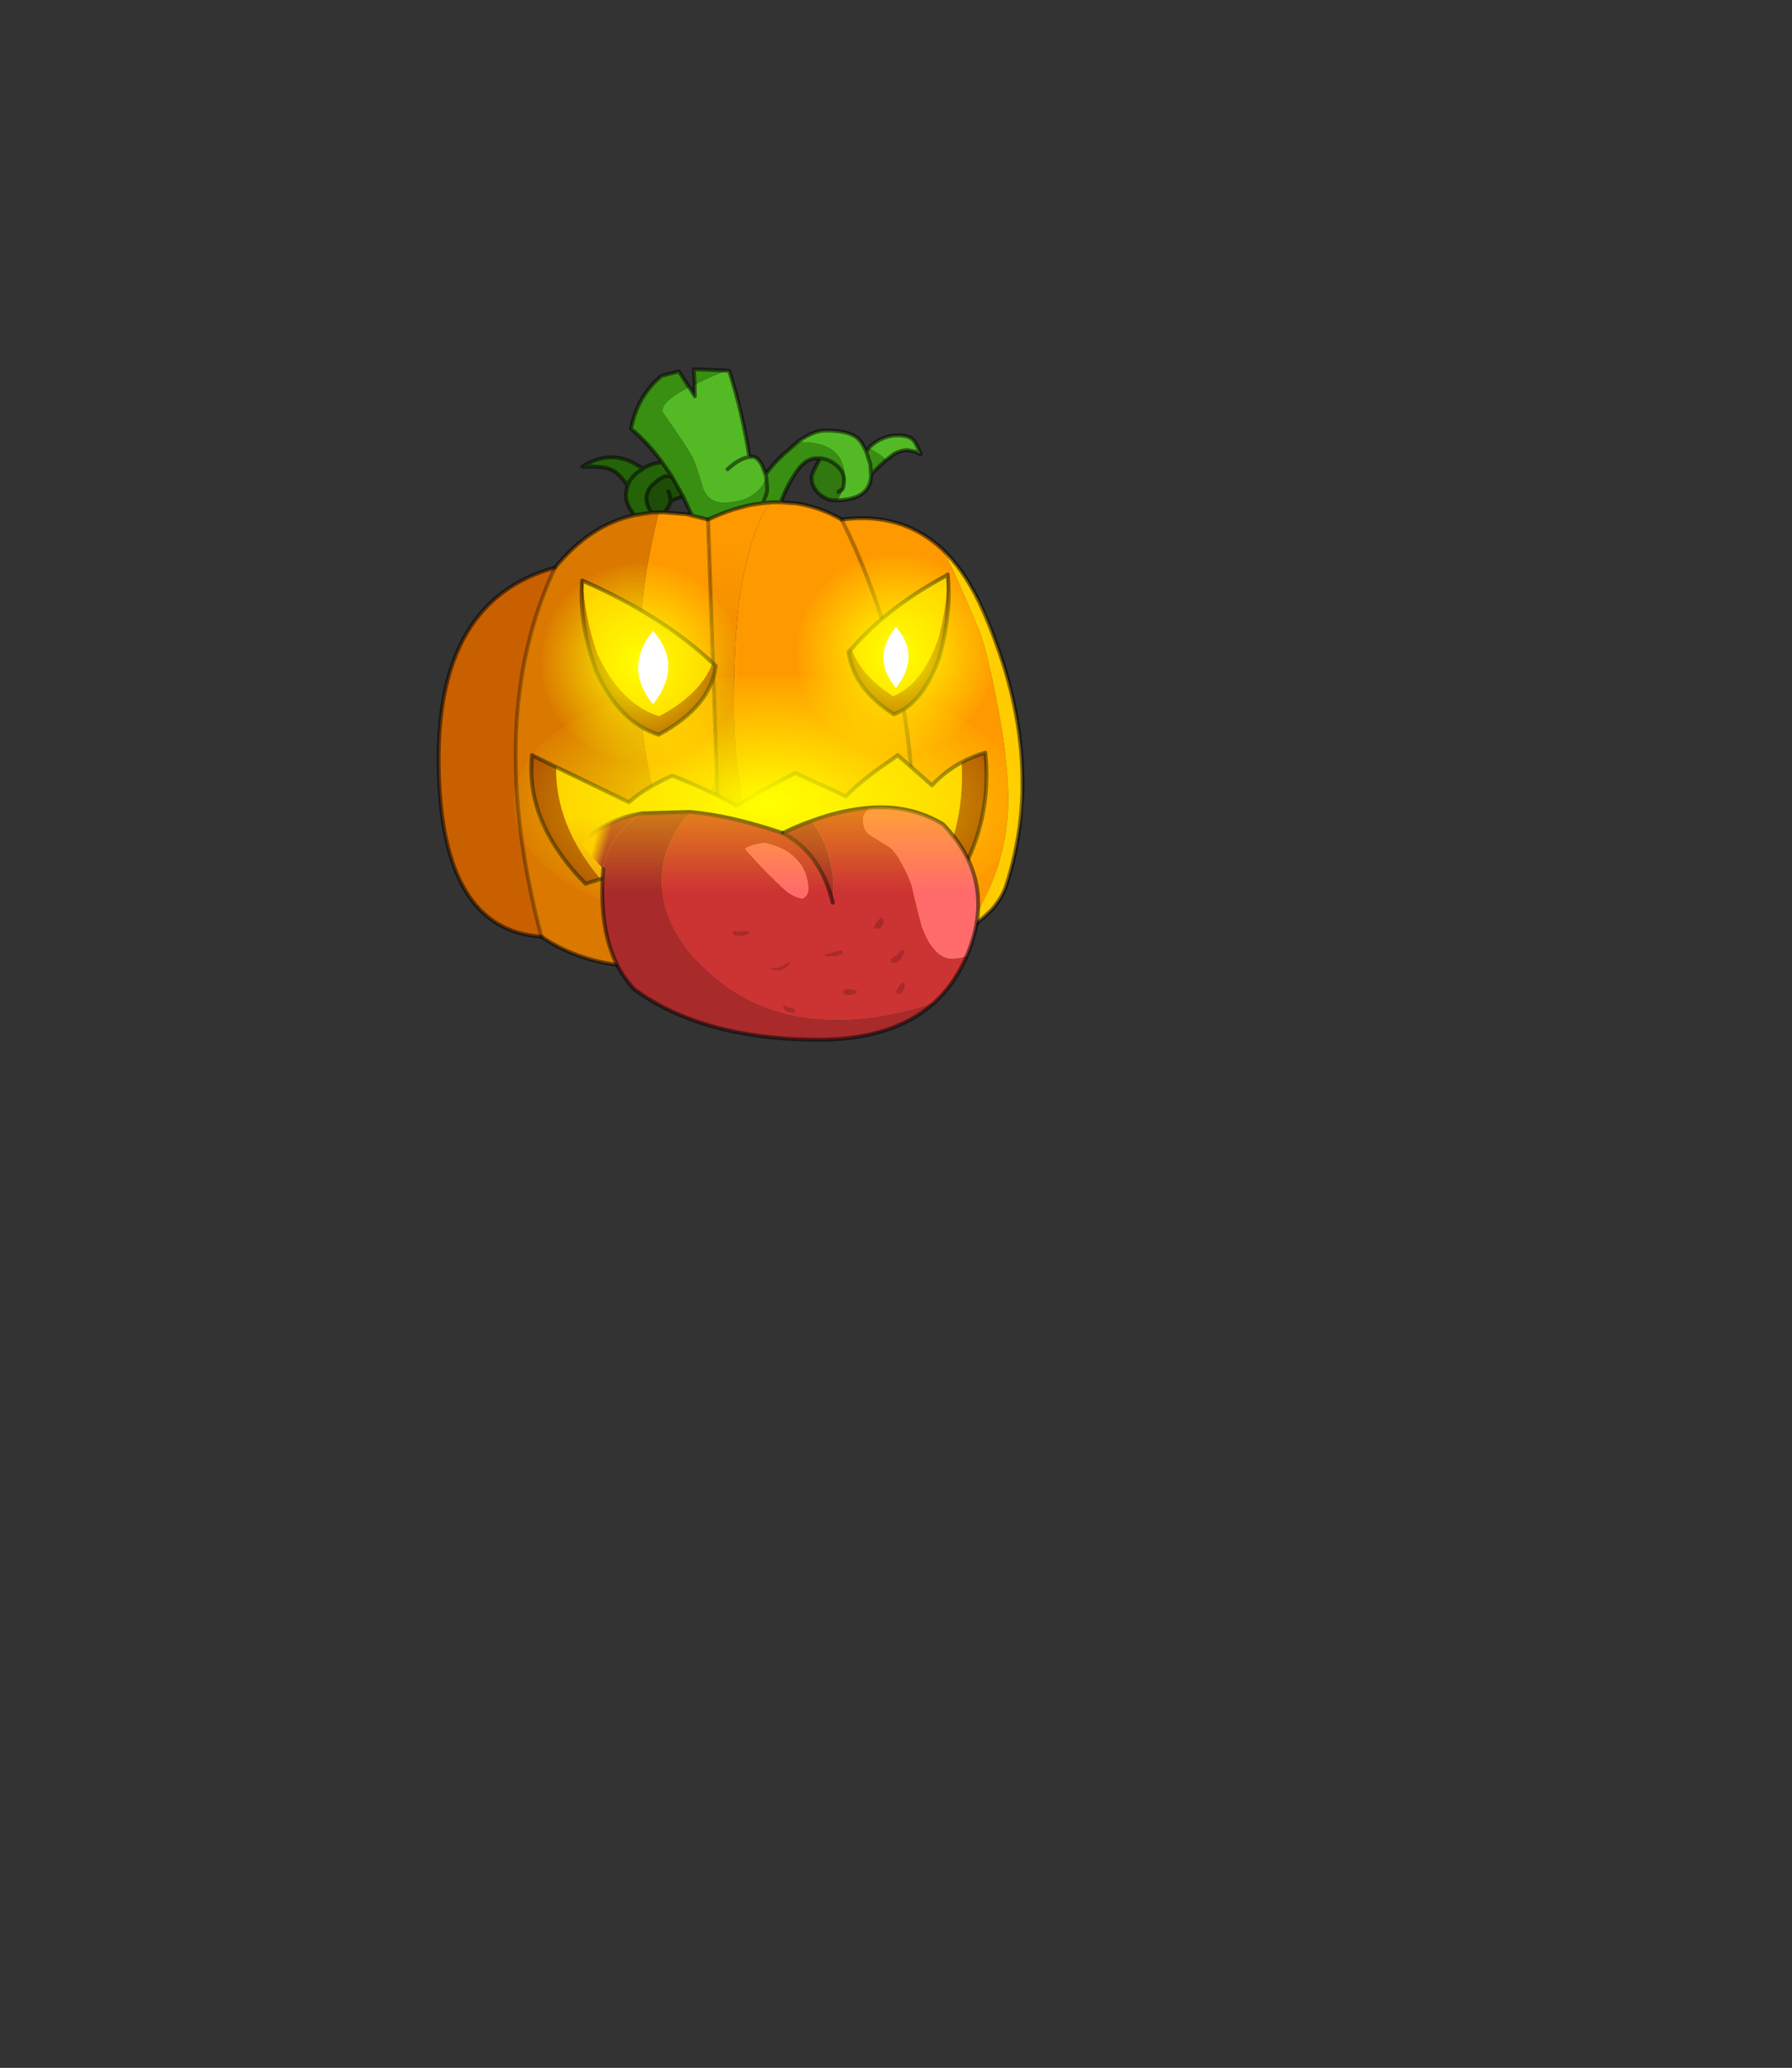 <?xml version="1.0" encoding="UTF-8" standalone="no"?>
<svg xmlns:xlink="http://www.w3.org/1999/xlink" height="531.5px" width="460.6px" xmlns="http://www.w3.org/2000/svg">
  <rect width="100%" height="100%" fill="#333333" stroke="none"/>
  <g transform="matrix(1.0, 0.0, 0.0, 1.0, 193.65, 334.05)">
    <use height="173.5" transform="matrix(1.0, 0.0, 0.0, 1.0, -81.4, -239.8)" width="151.05" xlink:href="#shape0"/>
  </g>
  <defs>
    <g id="shape0" transform="matrix(1.0, 0.0, 0.0, 1.0, 81.4, 239.8)">
      <path d="M-21.35 -205.2 L-21.35 -205.5 -21.25 -205.25 -21.35 -205.2 M-16.15 -201.65 L-15.9 -201.8 -15.85 -201.55 -16.15 -201.65" fill="#999999" fill-rule="evenodd" stroke="none"/>
      <path d="M48.85 -192.6 L49.4 -191.45 49.4 -191.35 Q52.0 -186.45 57.9 -172.35 59.75 -168.0 62.25 -155.3 65.3 -140.2 65.5 -129.75 65.7 -117.9 61.2 -107.05 59.65 -103.4 57.5 -99.45 L57.4 -99.45 56.4 -99.45 Q45.85 -100.1 43.35 -114.6 42.3 -128.8 40.35 -138.6 42.5 -115.05 38.95 -89.75 L34.7 -88.2 Q13.35 -89.7 3.05 -110.8 -5.0 -127.45 -5.0 -152.35 -5.0 -174.4 -2.75 -185.15 0.65 -201.5 4.75 -204.95 L7.05 -204.95 11.05 -204.65 Q17.05 -203.75 22.7 -200.5 38.3 -202.6 48.85 -192.6 M-11.65 -200.5 L-9.45 -135.2 -10.65 -130.8 Q-14.05 -119.5 -17.8 -119.5 -23.45 -119.5 -26.7 -135.05 -29.25 -147.3 -29.25 -161.4 -29.25 -175.3 -27.75 -185.7 -26.75 -192.5 -24.35 -202.35 L-22.95 -202.35 -17.3 -201.9 -16.15 -201.65 -15.85 -201.55 -11.65 -200.5 M22.7 -200.5 Q37.2 -171.3 40.35 -138.6 37.2 -171.3 22.7 -200.5" fill="#ff9900" fill-rule="evenodd" stroke="none"/>
      <path d="M3.15 -212.05 L3.55 -212.7 3.3 -211.4 3.15 -212.05" fill="#339933" fill-rule="evenodd" stroke="none"/>
      <path d="M23.45 -210.7 L23.05 -208.35 23.05 -208.25 22.9 -208.35 Q23.3 -209.05 23.3 -210.75 L23.45 -210.7" fill="#32852b" fill-rule="evenodd" stroke="none"/>
      <path d="M34.1 -215.8 L33.7 -216.2 Q32.35 -217.5 29.65 -218.85 30.65 -220.0 32.25 -220.9 34.7 -222.15 36.95 -222.15 39.75 -222.15 40.9 -221.1 41.8 -220.3 43.0 -217.3 L41.7 -217.95 39.6 -218.35 Q38.0 -218.35 36.15 -217.4 L34.1 -215.8 M29.0 -217.95 L29.1 -217.65 30.05 -214.75 30.25 -212.15 Q30.25 -205.7 21.5 -205.45 22.45 -206.8 23.05 -208.25 L23.05 -208.35 23.45 -210.7 23.45 -211.35 Q23.45 -215.8 20.55 -218.15 17.7 -220.4 12.45 -220.4 L11.3 -220.4 Q15.35 -223.4 18.65 -223.4 24.4 -223.4 26.75 -221.45 27.65 -220.65 28.45 -219.1 L29.0 -217.95 M-16.55 -234.55 L-16.5 -234.55 -15.05 -232.2 -15.1 -235.2 -11.5 -236.95 -7.05 -238.8 -6.65 -238.75 -6.2 -238.65 Q-2.75 -227.75 -1.05 -216.6 L-0.3 -216.65 Q1.05 -216.65 2.25 -214.4 L3.15 -212.05 3.3 -211.4 Q2.5 -208.75 0.25 -207.15 -2.75 -204.85 -7.75 -204.85 -11.3 -204.85 -12.85 -208.25 -14.25 -213.1 -15.35 -215.85 -16.1 -217.65 -19.9 -223.15 L-23.45 -228.3 Q-23.45 -230.6 -18.75 -233.35 L-16.55 -234.55 M-6.65 -213.45 Q-3.55 -216.25 -1.05 -216.6 -3.55 -216.25 -6.65 -213.45" fill="#53ba25" fill-rule="evenodd" stroke="none"/>
      <path d="M29.65 -218.85 Q32.35 -217.5 33.7 -216.2 L34.1 -215.8 Q32.6 -214.5 30.25 -212.15 L30.05 -214.75 29.1 -217.65 29.0 -217.95 29.65 -218.85 M-23.45 -215.2 Q-27.15 -220.3 -31.45 -223.85 -29.85 -232.25 -23.6 -237.45 L-19.15 -238.6 -16.55 -234.55 -18.75 -233.35 Q-23.45 -230.6 -23.45 -228.3 L-19.9 -223.15 Q-16.1 -217.65 -15.35 -215.85 -14.25 -213.1 -12.85 -208.25 -11.3 -204.85 -7.75 -204.85 -2.75 -204.85 0.25 -207.15 2.5 -208.75 3.3 -211.4 L3.55 -212.7 Q5.4 -215.15 7.75 -217.3 L11.3 -220.4 12.45 -220.4 Q17.7 -220.4 20.55 -218.15 23.45 -215.8 23.45 -211.35 L23.45 -210.7 23.3 -210.75 Q23.3 -212.95 21.1 -214.65 19.4 -216.05 17.2 -216.25 L16.1 -216.25 Q13.25 -216.2 10.9 -212.55 8.5 -209.0 7.05 -204.95 L4.75 -204.95 3.65 -204.85 2.35 -204.7 0.15 -204.4 -1.3 -204.15 -4.95 -203.15 Q-8.25 -202.1 -11.65 -200.5 L-15.85 -201.55 -15.9 -201.8 -18.1 -206.5 -21.0 -211.65 -23.45 -215.2 M-15.1 -235.2 L-15.3 -239.15 -7.05 -238.8 -11.5 -236.95 -15.1 -235.2 M2.35 -204.7 Q3.55 -207.15 3.55 -208.35 L3.3 -211.4 3.55 -208.35 Q3.55 -207.15 2.35 -204.7" fill="#398f12" fill-rule="evenodd" stroke="none"/>
      <path d="M23.05 -208.25 Q22.45 -206.8 21.5 -205.45 L20.85 -205.45 Q19.3 -205.45 17.95 -206.35 17.4 -206.65 16.8 -207.2 14.95 -209.0 14.95 -211.25 14.95 -212.45 17.2 -216.25 19.4 -216.05 21.1 -214.65 23.3 -212.95 23.3 -210.75 23.3 -209.05 22.9 -208.35 L23.05 -208.25 M21.85 -207.6 L22.9 -208.35 21.85 -207.6" fill="#30780f" fill-rule="evenodd" stroke="none"/>
      <path d="M-30.5 -201.65 L-31.1 -202.35 Q-32.8 -204.55 -32.8 -207.05 L-32.35 -209.3 Q-34.25 -211.9 -35.65 -212.85 -37.5 -214.1 -41.15 -214.1 L-43.95 -214.1 Q-36.8 -218.7 -29.9 -214.55 L-28.35 -213.6 Q-26.1 -215.05 -23.45 -215.2 L-21.0 -211.65 -22.8 -211.65 -24.5 -210.7 -24.65 -210.55 -26.1 -209.3 Q-27.5 -207.8 -27.5 -206.0 -27.5 -204.15 -26.2 -202.3 L-30.5 -201.65 M-28.35 -213.6 L-29.75 -212.65 Q-31.7 -211.1 -32.35 -209.3 -31.7 -211.1 -29.75 -212.65 L-28.35 -213.6" fill="#256309" fill-rule="evenodd" stroke="none"/>
      <path d="M-26.2 -202.3 Q-27.5 -204.15 -27.5 -206.0 -27.5 -207.8 -26.1 -209.3 L-24.65 -210.55 -24.5 -210.7 -22.8 -211.65 -21.0 -211.65 -18.1 -206.5 -20.15 -205.75 -21.25 -205.25 -21.35 -205.5 -21.35 -205.2 Q-21.5 -203.9 -22.95 -202.35 L-24.35 -202.35 -26.2 -202.3 M-21.85 -207.8 Q-21.35 -206.65 -21.35 -205.5 -21.35 -206.65 -21.85 -207.8" fill="#1d4d07" fill-rule="evenodd" stroke="none"/>
      <path d="M-54.5 -93.3 Q-80.35 -95.0 -80.9 -137.35 -81.5 -179.8 -51.0 -188.15 -69.3 -149.4 -54.5 -93.3" fill="#c96000" fill-rule="evenodd" stroke="none"/>
      <path d="M-7.9 -88.15 Q-36.55 -81.1 -54.5 -93.3 -69.3 -149.4 -51.0 -188.15 -41.95 -199.2 -30.5 -201.65 L-26.2 -202.3 -24.35 -202.35 Q-26.75 -192.5 -27.75 -185.7 -29.25 -175.3 -29.25 -161.4 -29.25 -147.3 -26.7 -135.05 -23.45 -119.5 -17.8 -119.5 -14.05 -119.5 -10.65 -130.8 L-9.45 -135.2 -7.9 -88.15" fill="#db7800" fill-rule="evenodd" stroke="none"/>
      <path d="M57.5 -99.45 L54.8 -94.85 52.8 -93.65 51.65 -93.0 Q45.05 -89.2 38.95 -89.75 42.5 -115.05 40.35 -138.6 42.3 -128.8 43.35 -114.6 45.85 -100.1 56.4 -99.45 L57.4 -99.45 57.5 -99.45" fill="#f08b10" fill-rule="evenodd" stroke="none"/>
      <path d="M34.7 -88.2 Q13.6 -81.6 -7.9 -88.15 L-9.45 -135.2 -11.65 -200.5 Q-8.25 -202.1 -4.95 -203.15 L-1.3 -204.15 0.15 -204.4 2.35 -204.7 3.65 -204.85 4.75 -204.95 Q0.65 -201.5 -2.75 -185.15 -5.0 -174.4 -5.0 -152.35 -5.0 -127.45 3.05 -110.8 13.35 -89.7 34.7 -88.2" fill="url(#gradient0)" fill-rule="evenodd" stroke="none"/>
      <path d="M48.85 -192.6 L49.95 -191.45 Q54.95 -186.2 58.7 -177.85 75.75 -139.8 65.0 -106.5 64.0 -103.4 61.45 -100.45 58.85 -97.7 54.8 -94.85 L57.5 -99.45 Q59.65 -103.4 61.2 -107.05 65.7 -117.9 65.5 -129.75 65.3 -140.2 62.25 -155.3 59.75 -168.0 57.9 -172.35 52.0 -186.45 49.4 -191.35 L49.4 -191.45 48.85 -192.6" fill="#ffcc00" fill-rule="evenodd" stroke="none"/>
      <path d="M34.1 -215.8 L36.15 -217.4 Q38.0 -218.35 39.6 -218.35 L41.7 -217.95 43.0 -217.3 Q41.8 -220.3 40.9 -221.1 39.75 -222.15 36.95 -222.15 34.7 -222.15 32.25 -220.9 30.65 -220.0 29.65 -218.85 L29.0 -217.95 29.1 -217.65 30.05 -214.75 30.25 -212.15 Q32.6 -214.5 34.1 -215.8 M54.8 -94.85 Q58.85 -97.7 61.45 -100.45 64.0 -103.4 65.0 -106.5 75.75 -139.8 58.7 -177.85 54.95 -186.2 49.95 -191.45 L48.85 -192.6 Q38.3 -202.6 22.7 -200.5 17.05 -203.75 11.05 -204.65 L7.05 -204.95 Q8.5 -209.0 10.9 -212.55 13.25 -216.2 16.1 -216.25 L17.2 -216.25 Q14.95 -212.45 14.95 -211.25 14.95 -209.0 16.8 -207.2 17.4 -206.65 17.95 -206.35 19.3 -205.45 20.85 -205.45 L21.5 -205.45 Q30.25 -205.7 30.25 -212.15 M54.8 -94.85 L52.8 -93.65 51.65 -93.0 Q45.05 -89.2 38.95 -89.75 L34.7 -88.2 Q13.6 -81.6 -7.9 -88.15 -36.55 -81.1 -54.5 -93.3 -80.35 -95.0 -80.9 -137.35 -81.5 -179.8 -51.0 -188.15 -41.95 -199.2 -30.5 -201.65 L-31.1 -202.35 Q-32.8 -204.55 -32.8 -207.05 L-32.35 -209.3 Q-34.25 -211.9 -35.65 -212.85 -37.5 -214.1 -41.15 -214.1 L-43.95 -214.1 Q-36.8 -218.7 -29.9 -214.55 L-28.35 -213.6 Q-26.1 -215.05 -23.45 -215.2 -27.15 -220.3 -31.45 -223.85 -29.85 -232.25 -23.6 -237.45 L-19.15 -238.6 -16.55 -234.55 -16.5 -234.55 -15.05 -232.2 -15.1 -235.2 -15.3 -239.15 -7.05 -238.8 -6.65 -238.75 -6.2 -238.65 Q-2.75 -227.75 -1.05 -216.6 L-0.3 -216.65 Q1.05 -216.65 2.25 -214.4 L3.15 -212.05 3.55 -212.7 Q5.4 -215.15 7.75 -217.3 L11.3 -220.4 Q15.35 -223.4 18.65 -223.4 24.4 -223.4 26.75 -221.45 27.65 -220.65 28.45 -219.1 L29.0 -217.95 M3.15 -212.05 L3.3 -211.4 3.55 -208.35 Q3.55 -207.15 2.35 -204.7 L3.65 -204.85 4.75 -204.95 7.05 -204.95 M2.35 -204.7 L0.15 -204.4 -1.3 -204.15 -4.95 -203.15 Q-8.25 -202.1 -11.65 -200.5 L-15.85 -201.55 -16.15 -201.65 -17.3 -201.9 -22.95 -202.35 Q-21.5 -203.9 -21.35 -205.2 L-21.35 -205.5 Q-21.35 -206.65 -21.85 -207.8 M23.3 -210.75 Q23.3 -212.95 21.1 -214.65 19.4 -216.05 17.2 -216.25 M23.3 -210.75 Q23.3 -209.05 22.9 -208.35 L21.85 -207.6 M-21.0 -211.65 L-23.45 -215.2 M-21.0 -211.65 L-22.8 -211.65 -24.5 -210.7 -24.65 -210.55 -26.1 -209.3 Q-27.5 -207.8 -27.5 -206.0 -27.5 -204.15 -26.2 -202.3 L-24.35 -202.35 -22.95 -202.35 M-32.35 -209.3 Q-31.7 -211.1 -29.75 -212.65 L-28.35 -213.6 M-26.2 -202.3 L-30.5 -201.65 M-18.1 -206.5 L-20.15 -205.75 -21.25 -205.25 -21.35 -205.2 M-15.9 -201.8 L-18.1 -206.5 -21.0 -211.65 M-1.05 -216.6 Q-3.55 -216.25 -6.65 -213.45 M-15.85 -201.55 L-15.9 -201.8" fill="none" stroke="#000000" stroke-linecap="round" stroke-linejoin="round" stroke-opacity="0.502" stroke-width="1.0"/>
      <path d="M-11.65 -200.5 L-9.45 -135.2 -7.9 -88.15 M40.35 -138.6 Q42.5 -115.05 38.95 -89.75 M40.35 -138.6 Q37.2 -171.3 22.7 -200.5 M-54.5 -93.3 Q-69.3 -149.4 -51.0 -188.15" fill="none" stroke="#000000" stroke-linecap="round" stroke-linejoin="round" stroke-opacity="0.302" stroke-width="1.0"/>
      <path d="M53.5 -138.1 Q56.35 -139.65 59.6 -140.6 61.2 -125.1 54.4 -111.6 L49.05 -112.45 Q54.25 -124.5 53.5 -138.1 M-39.3 -108.1 L-43.15 -106.9 Q-58.7 -122.75 -56.9 -139.95 L-50.7 -136.9 Q-50.95 -122.0 -39.3 -108.1" fill="#ad4a00" fill-rule="evenodd" stroke="none"/>
      <path d="M-50.7 -136.9 L-32.0 -127.85 -30.55 -129.05 Q-26.7 -132.05 -20.85 -134.7 L-19.5 -134.15 Q-10.45 -130.5 -4.35 -126.95 L-4.05 -127.1 1.6 -130.5 10.25 -135.1 10.75 -135.35 22.05 -130.2 23.7 -129.35 Q27.75 -133.5 34.85 -138.35 L37.1 -139.95 45.9 -132.2 Q49.3 -135.85 53.5 -138.1 54.25 -124.5 49.05 -112.45 L40.5 -114.0 38.8 -113.55 Q3.8 -104.0 -27.95 -110.7 L-30.15 -111.2 -39.3 -108.1 Q-50.95 -122.0 -50.7 -136.9" fill="url(#gradient1)" fill-rule="evenodd" stroke="none"/>
      <path d="M-50.7 -136.9 L-32.0 -127.85 -30.55 -129.05 Q-26.7 -132.05 -20.85 -134.7 L-19.5 -134.15 Q-10.45 -130.5 -4.35 -126.95 L-4.05 -127.1 1.6 -130.5 10.25 -135.1 10.75 -135.35 22.05 -130.2 23.7 -129.35 Q27.75 -133.5 34.85 -138.35 L37.1 -139.95 45.9 -132.2 Q49.3 -135.85 53.5 -138.1 56.35 -139.65 59.6 -140.6 61.2 -125.1 54.4 -111.6 L49.05 -112.45 40.5 -114.0 38.8 -113.55 Q3.8 -104.0 -27.95 -110.7 L-30.15 -111.2 -39.3 -108.1 -43.15 -106.9 Q-58.7 -122.75 -56.9 -139.95 L-50.7 -136.9 Z" fill="none" stroke="#000000" stroke-linecap="round" stroke-linejoin="round" stroke-opacity="0.502" stroke-width="1.0"/>
      <path d="M50.35 -104.25 Q31.2 -94.6 3.95 -94.6 -23.4 -94.6 -42.5 -104.25 -61.65 -113.75 -61.65 -127.5 -61.65 -141.2 -42.5 -150.8 -23.4 -160.45 3.95 -160.45 31.2 -160.45 50.35 -150.8 69.45 -141.2 69.45 -127.5 69.45 -113.75 50.35 -104.25" fill="url(#gradient2)" fill-rule="evenodd" stroke="none"/>
      <path d="M-16.3 -125.35 Q-5.85 -124.45 7.55 -119.9 17.25 -114.85 20.4 -102.05 21.3 -111.05 17.6 -118.8 16.55 -121.05 15.0 -123.05 22.75 -125.9 30.05 -126.45 28.2 -125.0 28.2 -123.4 28.2 -120.65 29.95 -119.45 L35.05 -116.3 Q36.5 -115.25 38.35 -111.7 40.15 -108.45 40.7 -106.2 42.95 -96.9 43.3 -95.9 46.35 -87.6 51.0 -87.6 52.9 -87.6 54.8 -88.25 L54.05 -86.6 Q51.05 -80.45 46.35 -76.2 33.7 -71.8 21.45 -71.8 1.5 -71.8 -11.85 -84.35 -23.55 -95.35 -23.55 -107.65 -23.55 -114.75 -19.25 -121.45 L-16.3 -125.35 M12.6 -103.1 Q14.1 -103.85 14.1 -105.45 14.05 -111.6 8.55 -115.25 5.95 -116.75 2.9 -117.35 -0.05 -117.15 -2.15 -115.9 2.55 -110.45 7.8 -105.6 9.85 -103.65 12.6 -103.1" fill="#cc3333" fill-rule="evenodd" stroke="none"/>
      <path d="M30.05 -126.45 Q40.4 -127.2 48.7 -122.2 63.0 -107.45 54.8 -88.25 52.9 -87.6 51.0 -87.6 46.35 -87.6 43.3 -95.9 42.95 -96.9 40.7 -106.2 40.15 -108.45 38.35 -111.7 36.5 -115.25 35.05 -116.3 L29.95 -119.45 Q28.2 -120.65 28.2 -123.4 28.2 -125.0 30.05 -126.45 M12.6 -103.1 Q9.85 -103.65 7.8 -105.6 2.55 -110.45 -2.15 -115.9 -0.05 -117.15 2.9 -117.35 5.95 -116.75 8.55 -115.25 14.05 -111.6 14.1 -105.45 14.1 -103.85 12.6 -103.1" fill="#ff6b6b" fill-rule="evenodd" stroke="none"/>
      <path d="M-28.65 -125.0 L-16.3 -125.35 -19.25 -121.45 Q-23.55 -114.75 -23.55 -107.65 -23.55 -95.35 -11.85 -84.35 1.5 -71.8 21.45 -71.8 33.7 -71.8 46.35 -76.2 35.55 -66.55 15.5 -66.8 -13.45 -67.2 -30.6 -79.75 -40.3 -89.95 -38.6 -110.7 -37.2 -119.35 -28.65 -125.0 M7.55 -119.9 Q11.35 -121.8 15.0 -123.05 16.55 -121.05 17.6 -118.8 21.3 -111.05 20.4 -102.05 17.25 -114.85 7.55 -119.9" fill="#a82a2a" fill-rule="evenodd" stroke="none"/>
      <path d="M-38.6 -110.7 L-44.15 -116.95 Q-38.5 -123.4 -28.65 -125.0 -37.2 -119.35 -38.6 -110.7" fill="url(#gradient3)" fill-rule="evenodd" stroke="none"/>
      <path d="M7.55 -119.9 Q11.35 -121.8 15.0 -123.05 22.75 -125.9 30.05 -126.45 40.4 -127.2 48.7 -122.2 63.0 -107.45 54.8 -88.25 L54.05 -86.6 Q51.05 -80.45 46.35 -76.2 35.55 -66.55 15.5 -66.8 -13.45 -67.2 -30.6 -79.75 -40.3 -89.95 -38.6 -110.7 M20.4 -102.05 Q17.25 -114.85 7.55 -119.9" fill="none" stroke="#000000" stroke-linecap="round" stroke-linejoin="round" stroke-opacity="0.502" stroke-width="1.0"/>
      <path d="M-28.65 -125.0 L-16.3 -125.35 Q-5.85 -124.45 7.55 -119.9 M-44.15 -116.95 Q-38.5 -123.4 -28.65 -125.0" fill="none" stroke="url(#gradient4)" stroke-linecap="round" stroke-linejoin="round" stroke-width="1.0"/>
      <path d="M49.95 -186.25 L49.85 -186.25 Q49.95 -178.7 47.5 -169.7 43.25 -157.95 35.9 -155.1 27.65 -160.35 25.2 -167.25 34.65 -178.15 49.85 -186.25 L49.95 -186.4 49.95 -186.25 M-10.5 -163.65 Q-13.4 -155.75 -24.2 -149.95 -34.1 -153.0 -40.15 -166.0 -43.65 -176.15 -43.8 -184.75 -23.35 -175.75 -10.5 -163.65" fill="#ffcc00" fill-rule="evenodd" stroke="none"/>
      <path d="M49.95 -186.25 Q50.95 -176.85 47.8 -165.2 43.6 -153.3 36.1 -150.45 25.75 -157.05 24.45 -166.5 L25.2 -167.25 Q27.65 -160.35 35.9 -155.1 43.25 -157.95 47.5 -169.7 49.95 -178.7 49.85 -186.25 L49.95 -186.25 M-10.5 -163.65 L-9.7 -162.95 Q-10.95 -152.45 -24.35 -145.2 -34.35 -148.35 -40.35 -161.45 -45.0 -174.35 -44.0 -184.85 L-43.8 -184.75 Q-43.65 -176.15 -40.15 -166.0 -34.1 -153.0 -24.2 -149.95 -13.4 -155.75 -10.5 -163.65" fill="#ad4a00" fill-rule="evenodd" stroke="none"/>
      <path d="M25.2 -167.25 L24.45 -166.5 Q25.75 -157.05 36.1 -150.45 43.6 -153.3 47.8 -165.2 50.95 -176.85 49.95 -186.25 L49.95 -186.4 49.85 -186.25 Q34.65 -178.15 25.2 -167.25 M-43.8 -184.75 L-44.0 -184.85 Q-45.0 -174.35 -40.35 -161.45 -34.35 -148.35 -24.35 -145.2 -10.95 -152.45 -9.7 -162.95 L-10.5 -163.65 Q-23.35 -175.75 -43.8 -184.75" fill="none" stroke="#000000" stroke-linecap="round" stroke-linejoin="round" stroke-opacity="0.502" stroke-width="1.0"/>
      <path d="M62.0 -166.1 Q62.0 -155.5 54.55 -148.05 47.2 -140.65 36.6 -140.65 26.0 -140.65 18.55 -148.05 11.2 -155.5 11.2 -166.1 11.2 -176.7 18.55 -184.05 26.0 -191.5 36.6 -191.5 47.2 -191.5 54.55 -184.05 62.0 -176.7 62.0 -166.1" fill="url(#gradient5)" fill-rule="evenodd" stroke="none"/>
      <path d="M-3.55 -163.8 Q-3.55 -153.2 -11.05 -145.75 -18.4 -138.4 -29.0 -138.4 -39.6 -138.4 -47.05 -145.75 -54.4 -153.2 -54.4 -163.8 -54.4 -174.4 -47.05 -181.8 -39.6 -189.25 -29.0 -189.25 -18.4 -189.25 -11.05 -181.8 -3.55 -174.4 -3.55 -163.8" fill="url(#gradient6)" fill-rule="evenodd" stroke="none"/>
      <path d="M36.65 -157.2 Q30.15 -165.05 36.65 -172.9 43.1 -165.6 36.65 -157.2 M-25.8 -153.0 Q-33.45 -162.4 -25.8 -171.9 -17.95 -163.05 -25.8 -153.0" fill="#ffffff" fill-rule="evenodd" stroke="none"/>
      <path d="M-1.15 -94.55 L-1.05 -94.35 Q-2.1 -93.5 -3.25 -93.5 L-5.0 -93.7 Q-5.35 -93.9 -5.25 -94.75 L-4.85 -94.85 -4.05 -94.55 -2.5 -94.75 -1.15 -94.55 M9.4 -86.6 Q9.4 -86.1 8.25 -85.4 7.1 -84.65 6.15 -84.65 4.95 -84.65 3.95 -85.15 L4.75 -85.15 Q6.85 -85.15 8.8 -86.55 L9.3 -86.85 9.4 -86.6 M31.05 -95.75 Q31.05 -96.45 32.25 -97.7 33.45 -98.9 33.45 -97.05 33.45 -96.4 32.4 -95.35 L31.1 -95.35 31.05 -95.75 M22.7 -89.85 L22.95 -89.35 Q22.95 -88.7 21.0 -88.3 L18.5 -88.3 Q18.35 -88.4 18.35 -88.8 19.8 -88.85 20.95 -89.45 L22.7 -89.85 M26.5 -79.5 L26.6 -79.25 26.05 -78.6 24.55 -78.3 Q23.1 -78.3 23.1 -79.1 23.1 -79.9 24.75 -79.8 L26.5 -79.5 M38.7 -89.45 Q38.7 -88.85 38.05 -87.8 37.2 -86.55 36.05 -86.55 35.5 -86.55 35.35 -86.85 L35.35 -87.15 Q35.35 -87.6 35.8 -87.9 36.55 -88.3 36.95 -88.65 L38.25 -90.0 38.7 -89.45 M38.9 -80.2 L38.4 -79.25 Q37.85 -78.7 37.2 -78.5 L36.6 -79.1 37.75 -80.95 Q38.9 -82.3 38.9 -80.2 M10.2 -73.75 Q9.15 -73.75 8.35 -74.3 7.7 -74.8 7.7 -75.2 L7.75 -75.6 8.15 -75.6 8.9 -75.15 10.1 -74.9 10.75 -74.25 10.2 -73.75" fill="#a82a2a" fill-rule="evenodd" stroke="none"/>
      <path d="M15.0 -123.05 Q22.75 -125.9 30.05 -126.45 40.4 -127.2 48.7 -122.2 57.95 -112.75 57.75 -101.4 L-38.75 -101.4 Q-39.0 -105.8 -38.6 -110.7 L-44.15 -116.95 Q-38.5 -123.4 -28.65 -125.0 L-16.3 -125.35 Q-5.85 -124.45 7.55 -119.9 11.35 -121.8 15.0 -123.05" fill="url(#gradient7)" fill-rule="evenodd" stroke="none"/>
    </g>
    <linearGradient gradientTransform="matrix(0.011, -0.041, 0.071, 0.019, 11.7, -155.0)" gradientUnits="userSpaceOnUse" id="gradient0" spreadMethod="pad" x1="-819.2" x2="819.2">
      <stop offset="0.0" stop-color="#db7800"/>
      <stop offset="0.988" stop-color="#ff9900"/>
    </linearGradient>
    <linearGradient gradientTransform="matrix(0.0, -0.009, 1.617, 0.0, -862.3, -116.9)" gradientUnits="userSpaceOnUse" id="gradient1" spreadMethod="pad" x1="-819.2" x2="819.2">
      <stop offset="0.0" stop-color="#f09f0e"/>
      <stop offset="1.0" stop-color="#ffcc00"/>
    </linearGradient>
    <radialGradient cx="0" cy="0" gradientTransform="matrix(0.084, 0.0, 0.0, 0.042, 3.95, -127.5)" gradientUnits="userSpaceOnUse" id="gradient2" r="819.2" spreadMethod="pad">
      <stop offset="0.0" stop-color="#ffff00"/>
      <stop offset="1.0" stop-color="#ffff00" stop-opacity="0.0"/>
    </radialGradient>
    <linearGradient gradientTransform="matrix(-0.002, -6.0E-4, 0.42, -1.559, -279.95, 776.0)" gradientUnits="userSpaceOnUse" id="gradient3" spreadMethod="pad" x1="-819.2" x2="819.2">
      <stop offset="0.0" stop-color="#a82a2a"/>
      <stop offset="1.0" stop-color="#ffcc00"/>
    </linearGradient>
    <linearGradient gradientTransform="matrix(-0.01, 0.003, -0.01, -0.036, -41.75, -146.6)" gradientUnits="userSpaceOnUse" id="gradient4" spreadMethod="pad" x1="-819.2" x2="819.2">
      <stop offset="0.0" stop-color="#000000" stop-opacity="0.502"/>
      <stop offset="1.0" stop-color="#000000" stop-opacity="0.0"/>
    </linearGradient>
    <radialGradient cx="0" cy="0" gradientTransform="matrix(0.032, 0.0, 0.0, 0.032, 36.6, -166.1)" gradientUnits="userSpaceOnUse" id="gradient5" r="819.2" spreadMethod="pad">
      <stop offset="0.0" stop-color="#ffff00"/>
      <stop offset="1.0" stop-color="#ffff00" stop-opacity="0.0"/>
    </radialGradient>
    <radialGradient cx="0" cy="0" gradientTransform="matrix(0.032, 0.0, 0.0, 0.032, -29.0, -163.8)" gradientUnits="userSpaceOnUse" id="gradient6" r="819.2" spreadMethod="pad">
      <stop offset="0.0" stop-color="#ffff00"/>
      <stop offset="1.0" stop-color="#ffff00" stop-opacity="0.0"/>
    </radialGradient>
    <linearGradient gradientTransform="matrix(0.0, 0.014, -0.036, 0.0, 9.35, -116.35)" gradientUnits="userSpaceOnUse" id="gradient7" spreadMethod="pad" x1="-819.2" x2="819.2">
      <stop offset="0.0" stop-color="#ffdd00" stop-opacity="0.502"/>
      <stop offset="1.0" stop-color="#ffdb00" stop-opacity="0.0"/>
    </linearGradient>
  </defs>
</svg>
